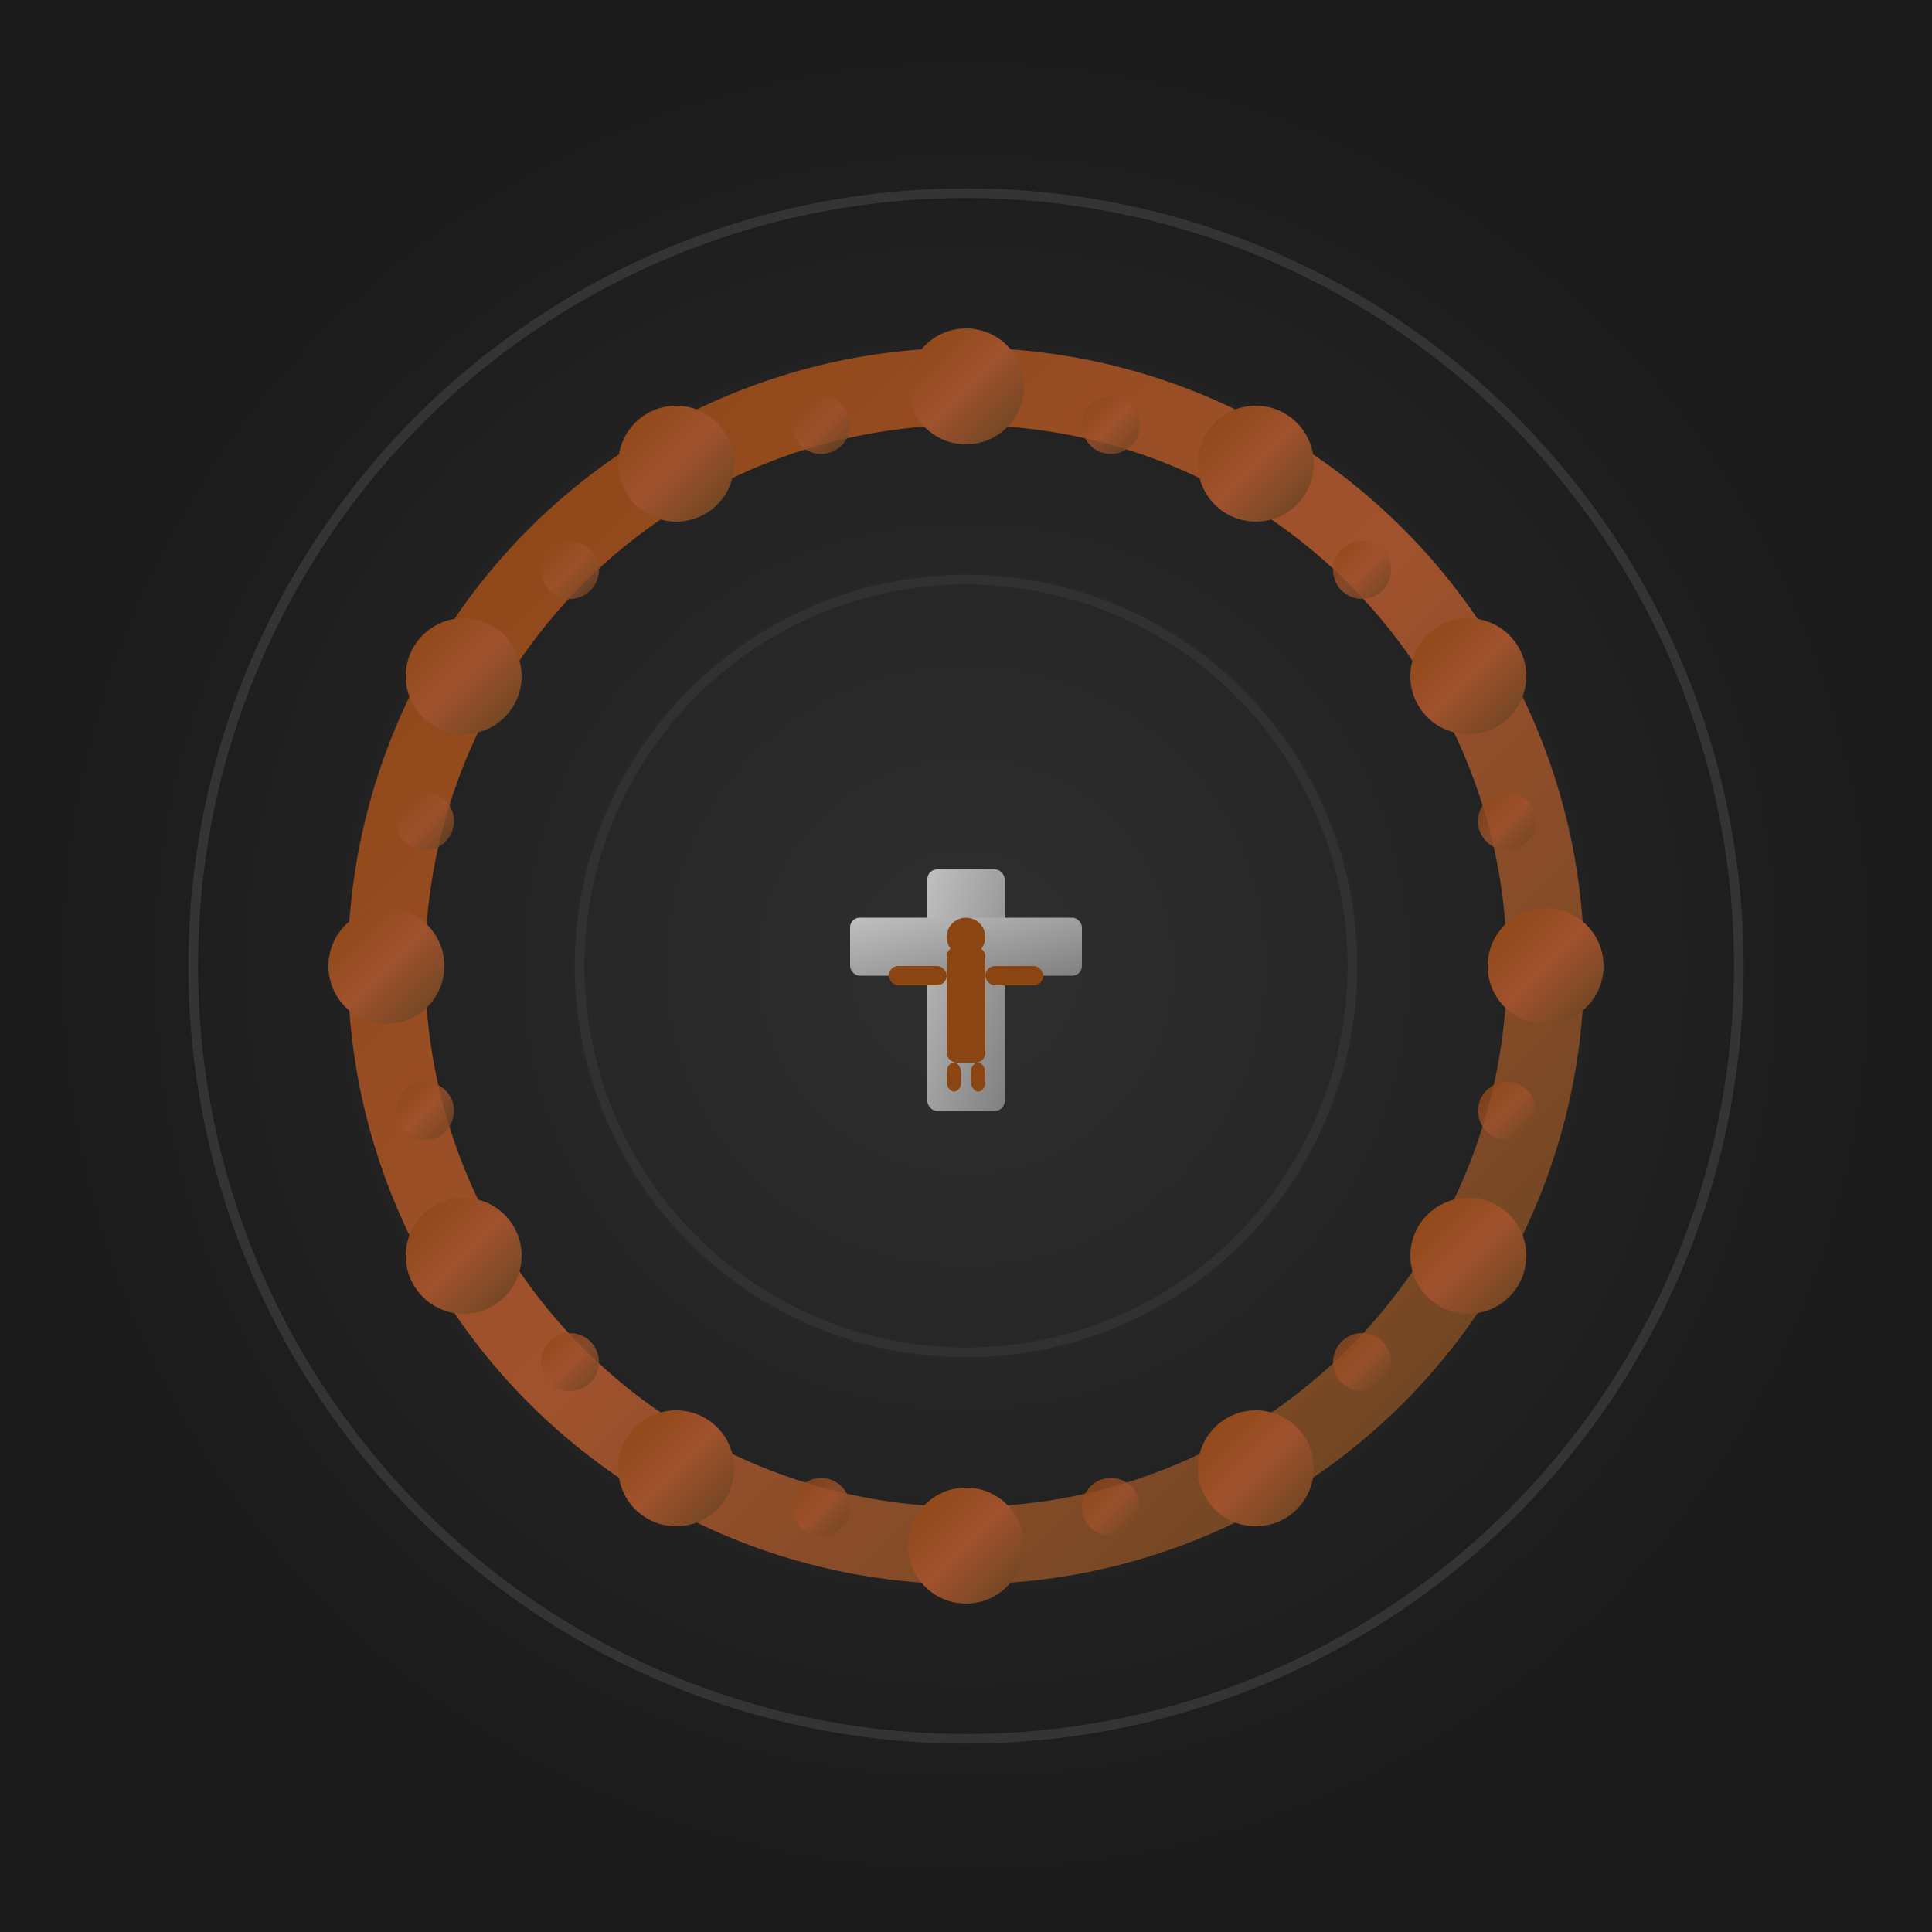 <svg width="200" height="200" viewBox="0 0 200 200" xmlns="http://www.w3.org/2000/svg">
  <defs>
    <!-- Gradiente para el fondo oscuro -->
    <radialGradient id="darkGradient" cx="50%" cy="50%" r="50%">
      <stop offset="0%" style="stop-color:#2F2F2F;stop-opacity:1" />
      <stop offset="100%" style="stop-color:#1A1A1A;stop-opacity:1" />
    </radialGradient>
    
    <!-- Gradiente para la madera -->
    <linearGradient id="woodGradient" x1="0%" y1="0%" x2="100%" y2="100%">
      <stop offset="0%" style="stop-color:#8B4513;stop-opacity:1" />
      <stop offset="50%" style="stop-color:#A0522D;stop-opacity:1" />
      <stop offset="100%" style="stop-color:#654321;stop-opacity:1" />
    </linearGradient>
    
    <!-- Gradiente para el metal -->
    <linearGradient id="metalGradient" x1="0%" y1="0%" x2="100%" y2="100%">
      <stop offset="0%" style="stop-color:#C0C0C0;stop-opacity:1" />
      <stop offset="50%" style="stop-color:#A0A0A0;stop-opacity:1" />
      <stop offset="100%" style="stop-color:#808080;stop-opacity:1" />
    </linearGradient>
    
    <!-- Filtro de sombra -->
    <filter id="shadow" x="-50%" y="-50%" width="200%" height="200%">
      <feDropShadow dx="3" dy="3" stdDeviation="5" flood-color="#000000" flood-opacity="0.5"/>
    </filter>
  </defs>
  
  <!-- Fondo oscuro -->
  <rect width="200" height="200" fill="url(#darkGradient)"/>
  
  <!-- Rosario principal -->
  <g transform="translate(100, 100)">
    <!-- Círculo principal del rosario -->
    <circle cx="0" cy="0" r="60" fill="none" stroke="url(#woodGradient)" stroke-width="8" filter="url(#shadow)"/>
    
    <!-- Cuentas del rosario -->
    <g fill="url(#woodGradient)">
      <!-- Cuentas principales (cada 10) -->
      <circle cx="0" cy="-60" r="6" filter="url(#shadow)"/>
      <circle cx="30" cy="-52" r="6" filter="url(#shadow)"/>
      <circle cx="52" cy="-30" r="6" filter="url(#shadow)"/>
      <circle cx="60" cy="0" r="6" filter="url(#shadow)"/>
      <circle cx="52" cy="30" r="6" filter="url(#shadow)"/>
      <circle cx="30" cy="52" r="6" filter="url(#shadow)"/>
      <circle cx="0" cy="60" r="6" filter="url(#shadow)"/>
      <circle cx="-30" cy="52" r="6" filter="url(#shadow)"/>
      <circle cx="-52" cy="30" r="6" filter="url(#shadow)"/>
      <circle cx="-60" cy="0" r="6" filter="url(#shadow)"/>
      <circle cx="-52" cy="-30" r="6" filter="url(#shadow)"/>
      <circle cx="-30" cy="-52" r="6" filter="url(#shadow)"/>
      
      <!-- Cuentas pequeñas -->
      <circle cx="15" cy="-56" r="3" opacity="0.8"/>
      <circle cx="41" cy="-41" r="3" opacity="0.8"/>
      <circle cx="56" cy="-15" r="3" opacity="0.8"/>
      <circle cx="56" cy="15" r="3" opacity="0.8"/>
      <circle cx="41" cy="41" r="3" opacity="0.8"/>
      <circle cx="15" cy="56" r="3" opacity="0.8"/>
      <circle cx="-15" cy="56" r="3" opacity="0.8"/>
      <circle cx="-41" cy="41" r="3" opacity="0.8"/>
      <circle cx="-56" cy="15" r="3" opacity="0.8"/>
      <circle cx="-56" cy="-15" r="3" opacity="0.8"/>
      <circle cx="-41" cy="-41" r="3" opacity="0.8"/>
      <circle cx="-15" cy="-56" r="3" opacity="0.8"/>
    </g>
    
    <!-- Crucifijo central -->
    <g transform="translate(0, -10)">
      <!-- Base del crucifijo -->
      <rect x="-4" y="0" width="8" height="25" fill="url(#metalGradient)" rx="1" filter="url(#shadow)"/>
      
      <!-- Brazo horizontal del crucifijo -->
      <rect x="-12" y="5" width="24" height="6" fill="url(#metalGradient)" rx="1" filter="url(#shadow)"/>
      
      <!-- Cuerpo de Cristo -->
      <rect x="-2" y="8" width="4" height="12" fill="#8B4513" rx="1"/>
      
      <!-- Cabeza de Cristo -->
      <circle cx="0" cy="7" r="2" fill="#8B4513"/>
      
      <!-- Brazos de Cristo -->
      <rect x="-8" y="10" width="6" height="2" fill="#8B4513" rx="1"/>
      <rect x="2" y="10" width="6" height="2" fill="#8B4513" rx="1"/>
      
      <!-- Piernas de Cristo -->
      <rect x="-2" y="20" width="1.5" height="3" fill="#8B4513" rx="1"/>
      <rect x="0.5" y="20" width="1.5" height="3" fill="#8B4513" rx="1"/>
    </g>
    
    <!-- Cadena colgante -->
    <g stroke="url(#metalGradient)" stroke-width="3" fill="none">
      <path d="M 0 -68 L 0 -80" filter="url(#shadow)"/>
      <path d="M -10 -80 L 10 -80" filter="url(#shadow)"/>
    </g>
  </g>
  
  <!-- Efectos de luz -->
  <circle cx="100" cy="100" r="80" fill="none" stroke="rgba(255,255,255,0.1)" stroke-width="1"/>
  <circle cx="100" cy="100" r="40" fill="none" stroke="rgba(255,255,255,0.05)" stroke-width="1"/>
</svg>
